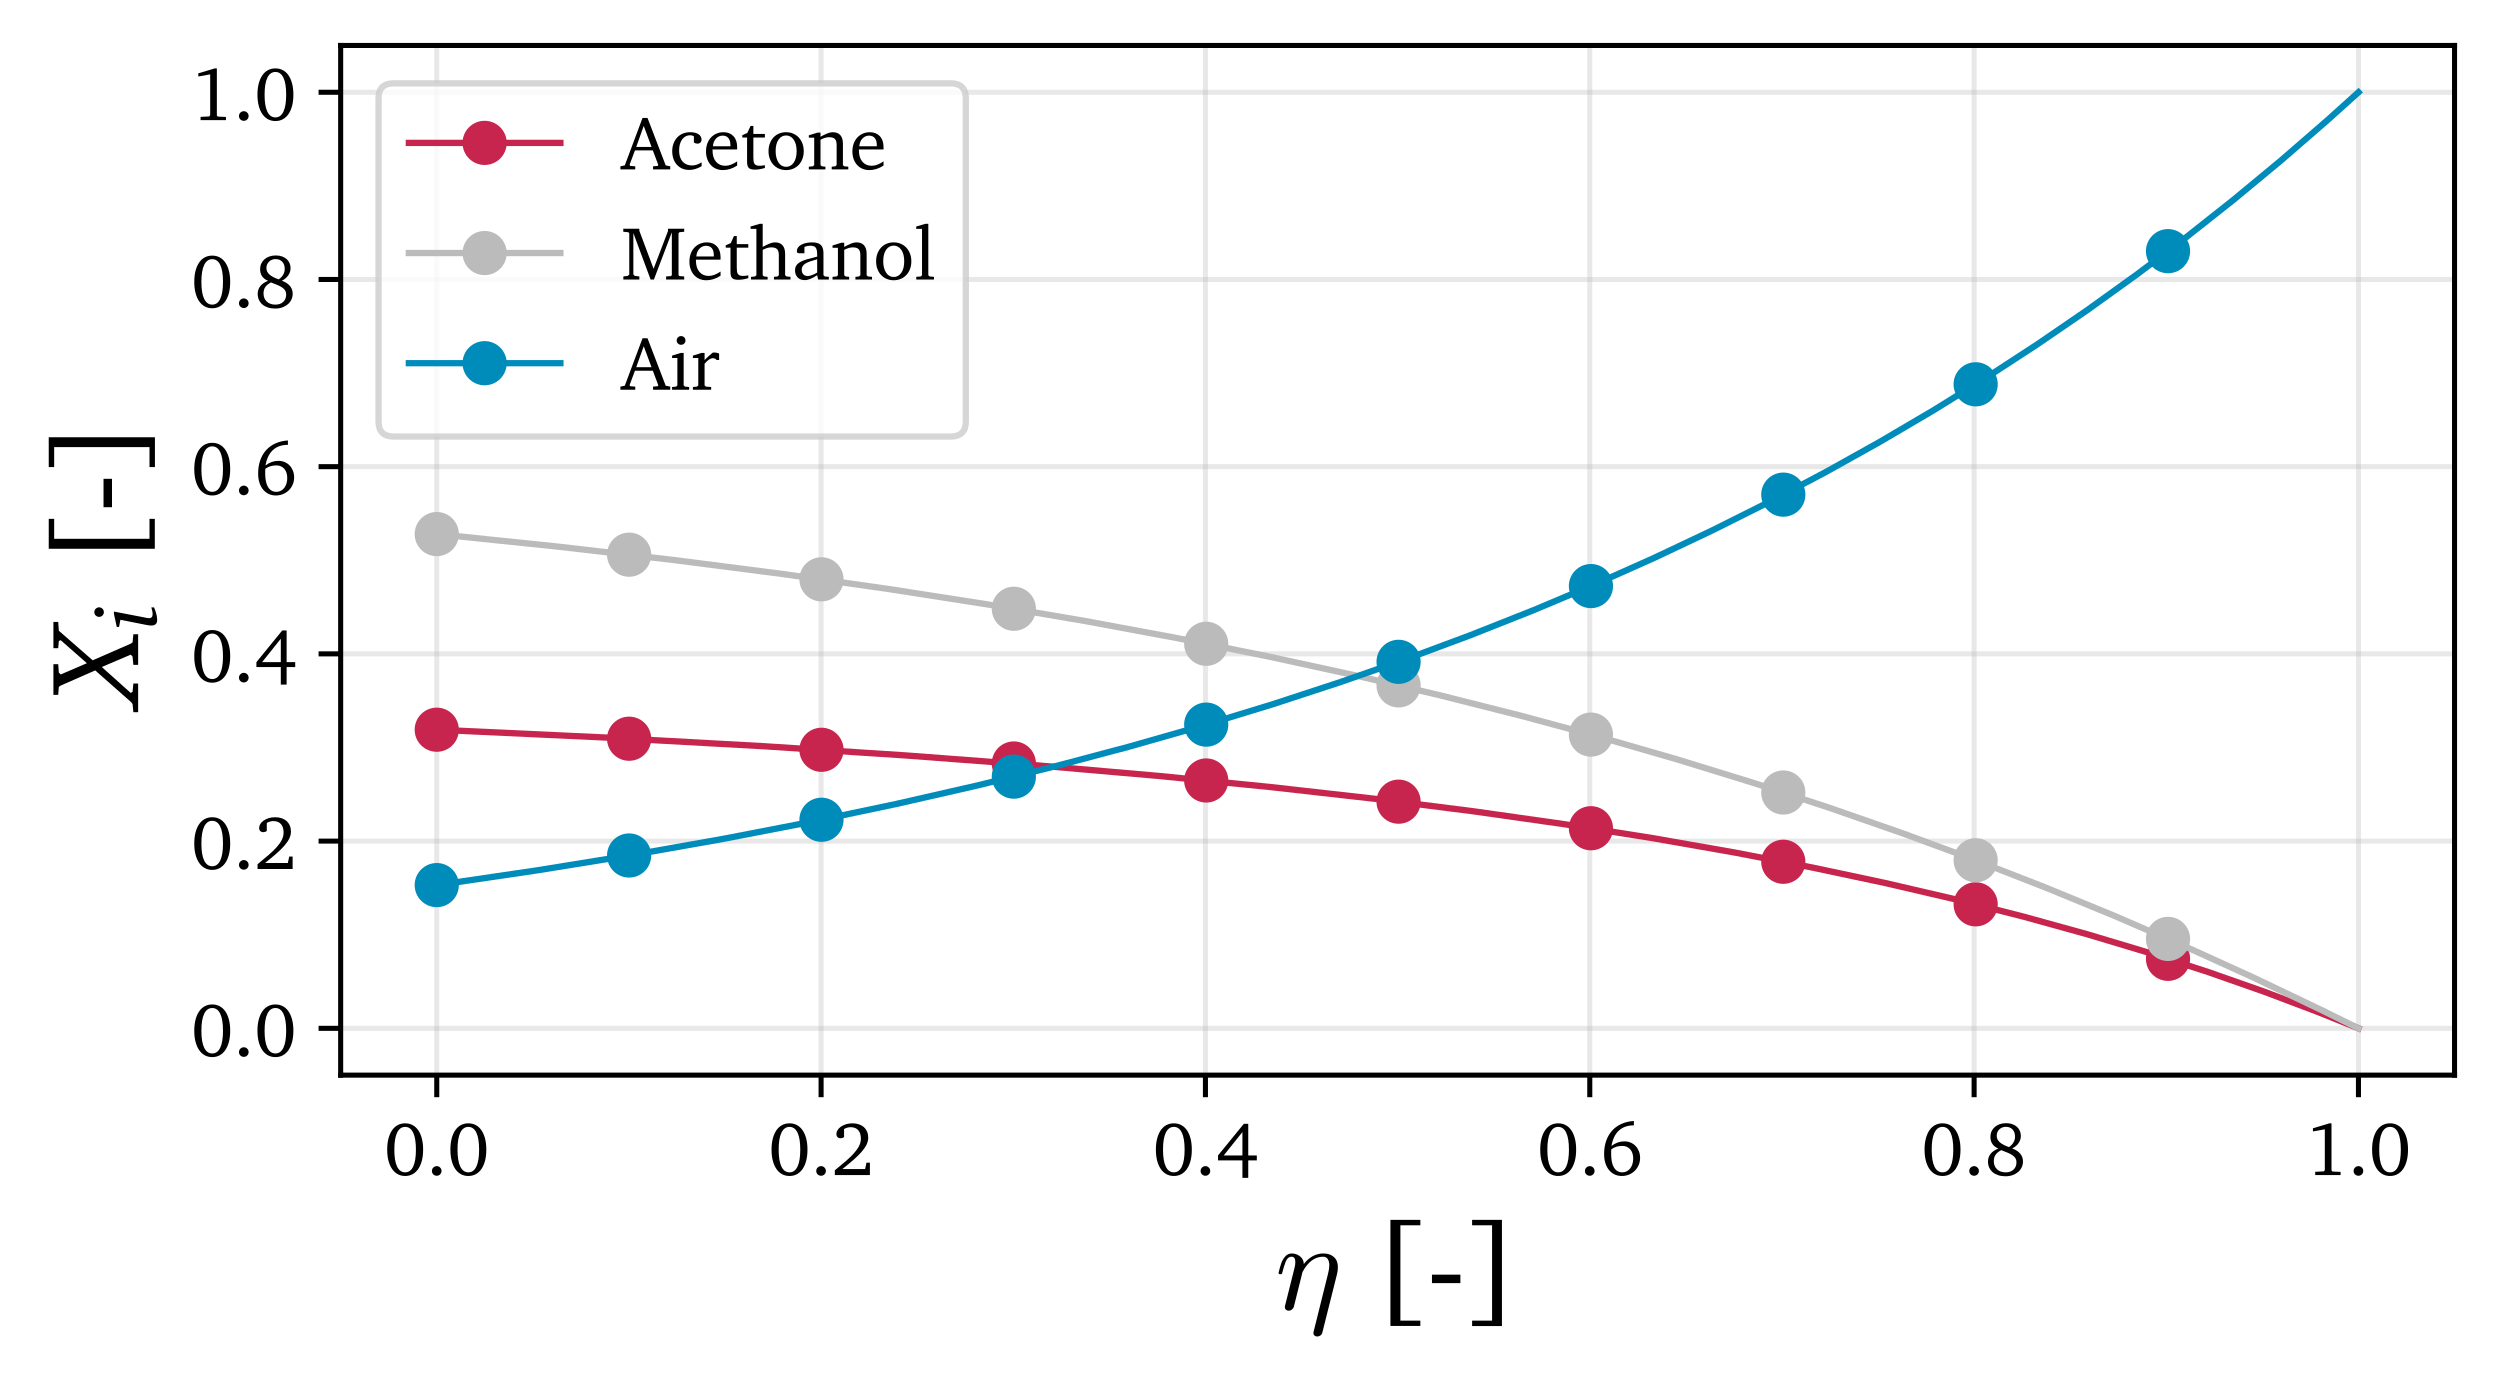 <?xml version="1.0" encoding="utf-8" standalone="no"?>
<!DOCTYPE svg PUBLIC "-//W3C//DTD SVG 1.1//EN"
  "http://www.w3.org/Graphics/SVG/1.1/DTD/svg11.dtd">
<!-- Created with matplotlib (https://matplotlib.org/) -->
<svg height="219.005pt" version="1.1" viewBox="0 0 395.956 219.005" width="395.956pt" xmlns="http://www.w3.org/2000/svg" xmlns:xlink="http://www.w3.org/1999/xlink">
 <defs>
  <style type="text/css">
*{stroke-linecap:butt;stroke-linejoin:round;}
  </style>
 </defs>
 <g id="figure_1">
  <g id="patch_1">
   <path d="M 0 219.005 
L 395.956 219.005 
L 395.956 0 
L 0 0 
z
" style="fill:#ffffff;"/>
  </g>
  <g id="axes_1">
   <g id="patch_2">
    <path d="M 53.956 170.28 
L 388.756 170.28 
L 388.756 7.2 
L 53.956 7.2 
z
" style="fill:#ffffff;"/>
   </g>
   <g id="matplotlib.axis_1">
    <g id="xtick_1">
     <g id="line2d_1">
      <path clip-path="url(#pf63f319581)" d="M 69.174 170.28 
L 69.174 7.2 
" style="fill:none;stroke:#b0b0b0;stroke-linecap:square;stroke-opacity:0.3;stroke-width:0.8;"/>
     </g>
     <g id="line2d_2">
      <defs>
       <path d="M 0 0 
L 0 3.5 
" id="mf5bf57e5b8" style="stroke:#000000;stroke-width:0.8;"/>
      </defs>
      <g>
       <use style="stroke:#000000;stroke-width:0.8;" x="69.174" xlink:href="#mf5bf57e5b8" y="170.28"/>
      </g>
     </g>
     <g id="text_1">
      <!-- 0.0 -->
      <defs>
       <path d="M 27.797 68.297 
Q 33.203 68.297 37.547 66 
Q 41.906 63.703 45 59.25 
Q 48.094 54.797 49.797 48.344 
Q 51.5 41.906 51.5 33.594 
Q 51.5 25.297 49.797 18.844 
Q 48.094 12.406 45 7.953 
Q 41.906 3.5 37.547 1.141 
Q 33.203 -1.203 27.797 -1.203 
Q 22.406 -1.203 18.047 1.141 
Q 13.703 3.5 10.594 7.953 
Q 7.5 12.406 5.797 18.844 
Q 4.094 25.297 4.094 33.594 
Q 4.094 41.906 5.797 48.344 
Q 7.5 54.797 10.594 59.25 
Q 13.703 63.703 18.047 66 
Q 22.406 68.297 27.797 68.297 
z
M 27.797 63.594 
Q 20.906 63.594 17.203 56.047 
Q 13.5 48.5 13.5 33.5 
Q 13.5 18.594 17.203 11.094 
Q 20.906 3.594 27.797 3.594 
Q 34.703 3.594 38.344 11.141 
Q 42 18.703 42 33.594 
Q 42 48.5 38.344 56.047 
Q 34.703 63.594 27.797 63.594 
z
" id="Charter-48"/>
       <path d="M 13.906 11.797 
Q 16.5 11.797 18.344 9.938 
Q 20.203 8.094 20.203 5.406 
Q 20.203 2.797 18.344 0.938 
Q 16.5 -0.906 13.906 -0.906 
Q 11.297 -0.906 9.391 0.891 
Q 7.5 2.703 7.5 5.406 
Q 7.5 8.094 9.391 9.938 
Q 11.297 11.797 13.906 11.797 
z
" id="Charter-46"/>
      </defs>
      <g transform="translate(60.835 186.111)scale(0.12 -0.12)">
       <use xlink:href="#Charter-48"/>
       <use x="55.6" xlink:href="#Charter-46"/>
       <use x="83.4" xlink:href="#Charter-48"/>
      </g>
     </g>
    </g>
    <g id="xtick_2">
     <g id="line2d_3">
      <path clip-path="url(#pf63f319581)" d="M 130.047 170.28 
L 130.047 7.2 
" style="fill:none;stroke:#b0b0b0;stroke-linecap:square;stroke-opacity:0.3;stroke-width:0.8;"/>
     </g>
     <g id="line2d_4">
      <g>
       <use style="stroke:#000000;stroke-width:0.8;" x="130.047" xlink:href="#mf5bf57e5b8" y="170.28"/>
      </g>
     </g>
     <g id="text_2">
      <!-- 0.2 -->
      <defs>
       <path d="M 44.203 7.906 
L 46 16.406 
L 50.5 16.406 
L 50.5 0 
L 4.203 0 
L 4.203 6.297 
Q 12.406 13 18.797 18.5 
Q 25.203 24 29.594 28.953 
Q 34 33.906 36.297 38.547 
Q 38.594 43.203 38.594 48.094 
Q 38.594 55.297 35.094 59.25 
Q 31.594 63.203 25.297 63.203 
Q 23 63.203 20.844 62.641 
Q 18.703 62.094 16.406 60.797 
L 16.406 50.094 
Q 14.297 48.594 11.906 48.594 
Q 9.297 48.594 7.797 50.094 
Q 6.297 51.594 6.297 54.203 
Q 6.297 56.797 7.844 59.344 
Q 9.406 61.906 12.25 63.906 
Q 15.094 65.906 18.938 67.094 
Q 22.797 68.297 27.5 68.297 
Q 32.297 68.297 36.141 66.938 
Q 40 65.594 42.703 63.094 
Q 45.406 60.594 46.844 57.094 
Q 48.297 53.594 48.297 49.406 
Q 48.297 44.703 46.047 40.094 
Q 43.797 35.5 39.438 30.547 
Q 35.094 25.594 28.75 20.047 
Q 22.406 14.5 14.094 7.906 
z
" id="Charter-50"/>
      </defs>
      <g transform="translate(121.708 186.111)scale(0.12 -0.12)">
       <use xlink:href="#Charter-48"/>
       <use x="55.6" xlink:href="#Charter-46"/>
       <use x="83.4" xlink:href="#Charter-50"/>
      </g>
     </g>
    </g>
    <g id="xtick_3">
     <g id="line2d_5">
      <path clip-path="url(#pf63f319581)" d="M 190.92 170.28 
L 190.92 7.2 
" style="fill:none;stroke:#b0b0b0;stroke-linecap:square;stroke-opacity:0.3;stroke-width:0.8;"/>
     </g>
     <g id="line2d_6">
      <g>
       <use style="stroke:#000000;stroke-width:0.8;" x="190.92" xlink:href="#mf5bf57e5b8" y="170.28"/>
      </g>
     </g>
     <g id="text_3">
      <!-- 0.4 -->
      <defs>
       <path d="M 42.594 67.703 
L 42.594 25.906 
L 53.906 25.906 
L 53.906 19.406 
L 42.594 19.406 
L 42.594 -3.703 
L 34.906 -3.703 
L 34.906 19.406 
L 2.703 19.406 
L 2.703 25.906 
L 36.797 67.703 
z
M 10.203 25.906 
L 34.906 25.906 
L 34.906 56.797 
z
" id="Charter-52"/>
      </defs>
      <g transform="translate(182.581 186.111)scale(0.12 -0.12)">
       <use xlink:href="#Charter-48"/>
       <use x="55.6" xlink:href="#Charter-46"/>
       <use x="83.4" xlink:href="#Charter-52"/>
      </g>
     </g>
    </g>
    <g id="xtick_4">
     <g id="line2d_7">
      <path clip-path="url(#pf63f319581)" d="M 251.793 170.28 
L 251.793 7.2 
" style="fill:none;stroke:#b0b0b0;stroke-linecap:square;stroke-opacity:0.3;stroke-width:0.8;"/>
     </g>
     <g id="line2d_8">
      <g>
       <use style="stroke:#000000;stroke-width:0.8;" x="251.793" xlink:href="#mf5bf57e5b8" y="170.28"/>
      </g>
     </g>
     <g id="text_4">
      <!-- 0.6 -->
      <defs>
       <path d="M 44.297 65.594 
L 44 65.594 
Q 31.906 65.594 24.453 58.688 
Q 17 51.797 14.703 38.406 
Q 22.594 44.5 31.703 44.5 
Q 36.203 44.5 40 42.891 
Q 43.797 41.297 46.547 38.391 
Q 49.297 35.5 50.891 31.5 
Q 52.5 27.5 52.5 22.703 
Q 52.5 17.594 50.641 13.25 
Q 48.797 8.906 45.547 5.703 
Q 42.297 2.5 37.844 0.641 
Q 33.406 -1.203 28.297 -1.203 
Q 23.203 -1.203 18.953 0.797 
Q 14.703 2.797 11.594 6.5 
Q 8.5 10.203 6.75 15.547 
Q 5 20.906 5 27.703 
Q 5 37.297 7.703 45.094 
Q 10.406 52.906 15.453 58.547 
Q 20.5 64.203 27.797 67.5 
Q 35.094 70.797 44.297 71.406 
z
M 14.5 34 
Q 14.297 32.406 14.297 30.844 
Q 14.297 29.297 14.297 27.906 
Q 14.297 15.906 18.141 9.75 
Q 22 3.594 29.094 3.594 
Q 32.203 3.594 34.844 4.938 
Q 37.5 6.297 39.391 8.688 
Q 41.297 11.094 42.344 14.438 
Q 43.406 17.797 43.406 21.797 
Q 43.406 29.594 39.406 34.047 
Q 35.406 38.5 29 38.5 
Q 20.594 38.5 14.5 34 
z
" id="Charter-54"/>
      </defs>
      <g transform="translate(243.454 186.111)scale(0.12 -0.12)">
       <use xlink:href="#Charter-48"/>
       <use x="55.6" xlink:href="#Charter-46"/>
       <use x="83.4" xlink:href="#Charter-54"/>
      </g>
     </g>
    </g>
    <g id="xtick_5">
     <g id="line2d_9">
      <path clip-path="url(#pf63f319581)" d="M 312.665 170.28 
L 312.665 7.2 
" style="fill:none;stroke:#b0b0b0;stroke-linecap:square;stroke-opacity:0.3;stroke-width:0.8;"/>
     </g>
     <g id="line2d_10">
      <g>
       <use style="stroke:#000000;stroke-width:0.8;" x="312.665" xlink:href="#mf5bf57e5b8" y="170.28"/>
      </g>
     </g>
     <g id="text_5">
      <!-- 0.8 -->
      <defs>
       <path d="M 32.094 36.906 
Q 36 39.5 38.047 43.094 
Q 40.094 46.703 40.094 50.703 
Q 40.094 56.703 36.797 60.203 
Q 33.5 63.703 28 63.703 
Q 25.406 63.703 23.203 62.797 
Q 21 61.906 19.344 60.297 
Q 17.703 58.703 16.797 56.547 
Q 15.906 54.406 15.906 51.906 
Q 15.906 46.906 19.906 43.344 
Q 23.906 39.797 32.094 36.906 
z
M 36.297 35.094 
Q 43.406 32.594 47 28.188 
Q 50.594 23.797 50.594 17.906 
Q 50.594 13.906 48.938 10.344 
Q 47.297 6.797 44.25 4.141 
Q 41.203 1.5 36.953 -0.047 
Q 32.703 -1.594 27.5 -1.594 
Q 22.094 -1.594 17.797 -0.141 
Q 13.5 1.297 10.547 3.844 
Q 7.594 6.406 6 9.953 
Q 4.406 13.5 4.406 17.703 
Q 4.406 29.703 18.094 35 
Q 7.594 39.406 7.594 50.406 
Q 7.594 54.406 9.094 57.703 
Q 10.594 61 13.297 63.391 
Q 16 65.797 19.797 67.141 
Q 23.594 68.5 28.297 68.5 
Q 32.797 68.5 36.391 67.25 
Q 40 66 42.547 63.75 
Q 45.094 61.5 46.438 58.391 
Q 47.797 55.297 47.797 51.703 
Q 47.797 46.703 44.844 42.344 
Q 41.906 38 36.297 35.094 
z
M 21.906 32.906 
Q 16.797 30.203 14.438 26.797 
Q 12.094 23.406 12.094 18.297 
Q 12.094 11.703 16.344 7.641 
Q 20.594 3.594 27.797 3.594 
Q 34.297 3.594 38.141 7.25 
Q 42 10.906 42 16.906 
Q 42 19.906 40.75 22.047 
Q 39.5 24.203 37 26 
Q 34.5 27.797 30.703 29.391 
Q 26.906 31 21.906 32.906 
z
" id="Charter-56"/>
      </defs>
      <g transform="translate(304.326 186.111)scale(0.12 -0.12)">
       <use xlink:href="#Charter-48"/>
       <use x="55.6" xlink:href="#Charter-46"/>
       <use x="83.4" xlink:href="#Charter-56"/>
      </g>
     </g>
    </g>
    <g id="xtick_6">
     <g id="line2d_11">
      <path clip-path="url(#pf63f319581)" d="M 373.538 170.28 
L 373.538 7.2 
" style="fill:none;stroke:#b0b0b0;stroke-linecap:square;stroke-opacity:0.3;stroke-width:0.8;"/>
     </g>
     <g id="line2d_12">
      <g>
       <use style="stroke:#000000;stroke-width:0.8;" x="373.538" xlink:href="#mf5bf57e5b8" y="170.28"/>
      </g>
     </g>
     <g id="text_6">
      <!-- 1.0 -->
      <defs>
       <path d="M 33.906 68.297 
L 33.906 6.203 
L 35.094 4.703 
L 45.906 4.203 
L 45.906 0 
L 12.406 0 
L 12.406 4.297 
L 23.906 4.906 
L 25.094 6.594 
L 25.094 60.406 
L 9.406 57.594 
L 9.406 61.797 
L 31.094 68.297 
z
" id="Charter-49"/>
      </defs>
      <g transform="translate(365.199 186.111)scale(0.12 -0.12)">
       <use xlink:href="#Charter-49"/>
       <use x="55.6" xlink:href="#Charter-46"/>
       <use x="83.4" xlink:href="#Charter-48"/>
      </g>
     </g>
    </g>
    <g id="text_7">
     <!-- $\eta$ [-] -->
     <defs>
      <path d="M 10.688 -1.125 
Q 9.469 -1.125 8.594 -0.344 
Q 7.719 0.438 7.719 1.703 
Q 7.719 2.297 7.812 2.594 
L 15.281 32.422 
Q 16.016 35.203 16.016 37.312 
Q 16.016 41.609 13.094 41.609 
Q 9.969 41.609 8.453 37.859 
Q 6.938 34.125 5.516 28.422 
Q 5.516 28.125 5.219 27.953 
Q 4.938 27.781 4.688 27.781 
L 3.516 27.781 
Q 3.172 27.781 2.922 28.141 
Q 2.688 28.516 2.688 28.812 
Q 3.766 33.156 4.766 36.172 
Q 5.766 39.203 7.891 41.688 
Q 10.016 44.188 13.188 44.188 
Q 16.891 44.188 19.797 41.844 
Q 22.703 39.5 22.703 35.797 
Q 25.641 39.703 29.594 41.938 
Q 33.547 44.188 38.188 44.188 
Q 43.406 44.188 46.547 41.375 
Q 49.703 38.578 49.703 33.406 
Q 49.703 30.422 49.031 27.875 
L 37.406 -18.406 
Q 37.109 -19.828 35.938 -20.703 
Q 34.766 -21.578 33.297 -21.578 
Q 32.078 -21.578 31.203 -20.812 
Q 30.328 -20.062 30.328 -18.797 
Q 30.328 -18.219 30.422 -18.016 
L 41.891 28.078 
Q 42.922 32.172 42.922 34.906 
Q 42.922 37.703 41.75 39.656 
Q 40.578 41.609 37.984 41.609 
Q 28.172 41.609 21.688 29.5 
L 14.891 2.203 
Q 14.547 0.828 13.344 -0.141 
Q 12.156 -1.125 10.688 -1.125 
z
" id="Cmmi10-180"/>
      <path id="Charter-32"/>
      <path d="M 37.594 70.797 
L 37.594 66.5 
L 21.797 66.5 
L 21.797 -9 
L 37.594 -9 
L 37.594 -13.203 
L 13.906 -13.203 
L 13.906 70.797 
z
" id="Charter-91"/>
      <path d="M 27.203 27.406 
L 27.203 20.703 
L 4.703 20.703 
L 4.703 27.406 
z
" id="Charter-45"/>
      <path d="M 28.203 70.797 
L 28.203 -13.297 
L 4.594 -13.297 
L 4.594 -9 
L 20.406 -9 
L 20.406 66.5 
L 4.594 66.5 
L 4.594 70.797 
z
" id="Charter-93"/>
     </defs>
     <g transform="translate(201.956 207.405)scale(0.2 -0.2)">
      <use transform="translate(0 0.203)" xlink:href="#Cmmi10-180"/>
      <use transform="translate(49.609 0.203)" xlink:href="#Charter-32"/>
      <use transform="translate(77.409 0.203)" xlink:href="#Charter-91"/>
      <use transform="translate(119.509 0.203)" xlink:href="#Charter-45"/>
      <use transform="translate(151.409 0.203)" xlink:href="#Charter-93"/>
     </g>
    </g>
   </g>
   <g id="matplotlib.axis_2">
    <g id="ytick_1">
     <g id="line2d_13">
      <path clip-path="url(#pf63f319581)" d="M 53.956 162.867 
L 388.756 162.867 
" style="fill:none;stroke:#b0b0b0;stroke-linecap:square;stroke-opacity:0.3;stroke-width:0.8;"/>
     </g>
     <g id="line2d_14">
      <defs>
       <path d="M 0 0 
L -3.5 0 
" id="me958459347" style="stroke:#000000;stroke-width:0.8;"/>
      </defs>
      <g>
       <use style="stroke:#000000;stroke-width:0.8;" x="53.956" xlink:href="#me958459347" y="162.867"/>
      </g>
     </g>
     <g id="text_8">
      <!-- 0.0 -->
      <g transform="translate(30.278 167.283)scale(0.12 -0.12)">
       <use xlink:href="#Charter-48"/>
       <use x="55.6" xlink:href="#Charter-46"/>
       <use x="83.4" xlink:href="#Charter-48"/>
      </g>
     </g>
    </g>
    <g id="ytick_2">
     <g id="line2d_15">
      <path clip-path="url(#pf63f319581)" d="M 53.956 133.216 
L 388.756 133.216 
" style="fill:none;stroke:#b0b0b0;stroke-linecap:square;stroke-opacity:0.3;stroke-width:0.8;"/>
     </g>
     <g id="line2d_16">
      <g>
       <use style="stroke:#000000;stroke-width:0.8;" x="53.956" xlink:href="#me958459347" y="133.216"/>
      </g>
     </g>
     <g id="text_9">
      <!-- 0.2 -->
      <g transform="translate(30.278 137.632)scale(0.12 -0.12)">
       <use xlink:href="#Charter-48"/>
       <use x="55.6" xlink:href="#Charter-46"/>
       <use x="83.4" xlink:href="#Charter-50"/>
      </g>
     </g>
    </g>
    <g id="ytick_3">
     <g id="line2d_17">
      <path clip-path="url(#pf63f319581)" d="M 53.956 103.565 
L 388.756 103.565 
" style="fill:none;stroke:#b0b0b0;stroke-linecap:square;stroke-opacity:0.3;stroke-width:0.8;"/>
     </g>
     <g id="line2d_18">
      <g>
       <use style="stroke:#000000;stroke-width:0.8;" x="53.956" xlink:href="#me958459347" y="103.565"/>
      </g>
     </g>
     <g id="text_10">
      <!-- 0.4 -->
      <g transform="translate(30.278 107.981)scale(0.12 -0.12)">
       <use xlink:href="#Charter-48"/>
       <use x="55.6" xlink:href="#Charter-46"/>
       <use x="83.4" xlink:href="#Charter-52"/>
      </g>
     </g>
    </g>
    <g id="ytick_4">
     <g id="line2d_19">
      <path clip-path="url(#pf63f319581)" d="M 53.956 73.915 
L 388.756 73.915 
" style="fill:none;stroke:#b0b0b0;stroke-linecap:square;stroke-opacity:0.3;stroke-width:0.8;"/>
     </g>
     <g id="line2d_20">
      <g>
       <use style="stroke:#000000;stroke-width:0.8;" x="53.956" xlink:href="#me958459347" y="73.915"/>
      </g>
     </g>
     <g id="text_11">
      <!-- 0.6 -->
      <g transform="translate(30.278 78.33)scale(0.12 -0.12)">
       <use xlink:href="#Charter-48"/>
       <use x="55.6" xlink:href="#Charter-46"/>
       <use x="83.4" xlink:href="#Charter-54"/>
      </g>
     </g>
    </g>
    <g id="ytick_5">
     <g id="line2d_21">
      <path clip-path="url(#pf63f319581)" d="M 53.956 44.264 
L 388.756 44.264 
" style="fill:none;stroke:#b0b0b0;stroke-linecap:square;stroke-opacity:0.3;stroke-width:0.8;"/>
     </g>
     <g id="line2d_22">
      <g>
       <use style="stroke:#000000;stroke-width:0.8;" x="53.956" xlink:href="#me958459347" y="44.264"/>
      </g>
     </g>
     <g id="text_12">
      <!-- 0.8 -->
      <g transform="translate(30.278 48.679)scale(0.12 -0.12)">
       <use xlink:href="#Charter-48"/>
       <use x="55.6" xlink:href="#Charter-46"/>
       <use x="83.4" xlink:href="#Charter-56"/>
      </g>
     </g>
    </g>
    <g id="ytick_6">
     <g id="line2d_23">
      <path clip-path="url(#pf63f319581)" d="M 53.956 14.613 
L 388.756 14.613 
" style="fill:none;stroke:#b0b0b0;stroke-linecap:square;stroke-opacity:0.3;stroke-width:0.8;"/>
     </g>
     <g id="line2d_24">
      <g>
       <use style="stroke:#000000;stroke-width:0.8;" x="53.956" xlink:href="#me958459347" y="14.613"/>
      </g>
     </g>
     <g id="text_13">
      <!-- 1.0 -->
      <g transform="translate(30.278 19.028)scale(0.12 -0.12)">
       <use xlink:href="#Charter-49"/>
       <use x="55.6" xlink:href="#Charter-46"/>
       <use x="83.4" xlink:href="#Charter-48"/>
      </g>
     </g>
    </g>
    <g id="text_14">
     <!-- $X_i$ [-] -->
     <defs>
      <path d="M 5.406 67.094 
L 5.406 63.297 
L 11.797 62.797 
L 12.797 61.297 
L 24.797 34 
L -0.094 5.797 
L -1.797 4.406 
L -8.297 3.797 
L -8.297 0 
L 14.406 0 
L 14.406 3.797 
L 7.906 4.406 
L 6.906 5.797 
L 27.5 28.797 
L 37.297 5.797 
L 35.703 4.406 
L 29.203 3.797 
L 29.203 0 
L 53.406 0 
L 53.406 3.797 
L 47 4.406 
L 46 5.797 
L 32.797 36 
L 56.203 62.797 
L 63.203 63.297 
L 63.203 67.094 
L 42.406 67.094 
L 42.406 63.297 
L 48.094 62.797 
L 48.703 61.297 
L 30.5 40.594 
L 21.594 61.297 
L 23.094 62.797 
L 29.703 63.297 
L 29.703 67.094 
z
" id="Charter-Italic-88"/>
      <path d="M 20.094 70.406 
C 17.094 70.406 14.703 68 14.703 65 
C 14.703 61.906 17.094 59.594 20.094 59.594 
C 23 59.594 25.5 62 25.5 65 
C 25.5 67.906 23 70.406 20.094 70.406 
z
M 18.094 48.203 
L 3.297 45 
L 3.297 42.406 
L 11.406 40.906 
L 5.5 11.094 
C 5.094 8.906 4.906 7.094 4.906 5.906 
C 4.906 1.5 7 -0.703 11.297 -0.703 
C 15.094 -0.703 19.906 0.5 25.406 2.797 
L 25.406 5.906 
C 22.297 4.906 19.906 4.406 18 4.406 
C 14.906 4.406 13.203 5.703 13.203 8.297 
C 13.203 8.906 13.297 9.703 13.5 10.797 
L 20.703 48.203 
z
" id="Charter-Italic-105"/>
     </defs>
     <g transform="translate(21.919 111.14)rotate(-90)scale(0.2 -0.2)">
      <use transform="translate(0 0.203)" xlink:href="#Charter-Italic-88"/>
      <use transform="translate(56.9 -14.375)scale(0.7)" xlink:href="#Charter-Italic-105"/>
      <use transform="translate(79.42 0.203)" xlink:href="#Charter-32"/>
      <use transform="translate(107.22 0.203)" xlink:href="#Charter-91"/>
      <use transform="translate(149.32 0.203)" xlink:href="#Charter-45"/>
      <use transform="translate(181.22 0.203)" xlink:href="#Charter-93"/>
     </g>
    </g>
   </g>
   <g id="line2d_25">
    <path clip-path="url(#pf63f319581)" d="M 69.174 115.574 
L 96.29 116.828 
L 120.968 118.189 
L 143.513 119.653 
L 164.231 121.217 
L 183.425 122.886 
L 201.096 124.641 
L 217.853 126.527 
L 233.391 128.498 
L 248.015 130.575 
L 261.725 132.743 
L 274.826 135.04 
L 287.012 137.397 
L 298.59 139.856 
L 309.862 142.479 
L 320.526 145.189 
L 330.58 147.97 
L 340.329 150.896 
L 349.774 153.966 
L 358.609 157.067 
L 367.14 160.29 
L 373.538 162.867 
L 373.538 162.867 
" style="fill:none;stroke:#c7254e;stroke-linecap:square;"/>
    <defs>
     <path d="M 0 3 
C 0.796 3 1.559 2.684 2.121 2.121 
C 2.684 1.559 3 0.796 3 0 
C 3 -0.796 2.684 -1.559 2.121 -2.121 
C 1.559 -2.684 0.796 -3 0 -3 
C -0.796 -3 -1.559 -2.684 -2.121 -2.121 
C -2.684 -1.559 -3 -0.796 -3 0 
C -3 0.796 -2.684 1.559 -2.121 2.121 
C -1.559 2.684 -0.796 3 0 3 
z
" id="ma0867393a9" style="stroke:#c7254e;"/>
    </defs>
    <g clip-path="url(#pf63f319581)">
     <use style="fill:#c7254e;stroke:#c7254e;" x="69.174" xlink:href="#ma0867393a9" y="115.574"/>
     <use style="fill:#c7254e;stroke:#c7254e;" x="99.641" xlink:href="#ma0867393a9" y="117"/>
     <use style="fill:#c7254e;stroke:#c7254e;" x="130.108" xlink:href="#ma0867393a9" y="118.755"/>
     <use style="fill:#c7254e;stroke:#c7254e;" x="160.575" xlink:href="#ma0867393a9" y="120.924"/>
     <use style="fill:#c7254e;stroke:#c7254e;" x="191.042" xlink:href="#ma0867393a9" y="123.615"/>
     <use style="fill:#c7254e;stroke:#c7254e;" x="221.509" xlink:href="#ma0867393a9" y="126.971"/>
     <use style="fill:#c7254e;stroke:#c7254e;" x="251.975" xlink:href="#ma0867393a9" y="131.178"/>
     <use style="fill:#c7254e;stroke:#c7254e;" x="282.442" xlink:href="#ma0867393a9" y="136.487"/>
     <use style="fill:#c7254e;stroke:#c7254e;" x="312.909" xlink:href="#ma0867393a9" y="143.23"/>
     <use style="fill:#c7254e;stroke:#c7254e;" x="343.376" xlink:href="#ma0867393a9" y="151.86"/>
    </g>
   </g>
   <g id="line2d_26">
    <path clip-path="url(#pf63f319581)" d="M 69.174 84.589 
L 88.369 86.576 
L 106.649 88.69 
L 124.015 90.919 
L 140.771 93.295 
L 156.614 95.763 
L 171.848 98.358 
L 186.472 101.071 
L 200.791 103.953 
L 214.501 106.938 
L 227.907 110.085 
L 241.007 113.391 
L 253.499 116.771 
L 265.685 120.292 
L 277.872 124.048 
L 289.754 127.945 
L 301.332 131.977 
L 312.604 136.135 
L 323.877 140.528 
L 334.845 145.037 
L 345.813 149.783 
L 356.781 154.771 
L 367.749 160.005 
L 373.538 162.867 
L 373.538 162.867 
" style="fill:none;stroke:#bbbbbb;stroke-linecap:square;"/>
    <defs>
     <path d="M 0 3 
C 0.796 3 1.559 2.684 2.121 2.121 
C 2.684 1.559 3 0.796 3 0 
C 3 -0.796 2.684 -1.559 2.121 -2.121 
C 1.559 -2.684 0.796 -3 0 -3 
C -0.796 -3 -1.559 -2.684 -2.121 -2.121 
C -2.684 -1.559 -3 -0.796 -3 0 
C -3 0.796 -2.684 1.559 -2.121 2.121 
C -1.559 2.684 -0.796 3 0 3 
z
" id="m83932773f0" style="stroke:#bbbbbb;"/>
    </defs>
    <g clip-path="url(#pf63f319581)">
     <use style="fill:#bbbbbb;stroke:#bbbbbb;" x="69.174" xlink:href="#m83932773f0" y="84.589"/>
     <use style="fill:#bbbbbb;stroke:#bbbbbb;" x="99.641" xlink:href="#m83932773f0" y="87.852"/>
     <use style="fill:#bbbbbb;stroke:#bbbbbb;" x="130.108" xlink:href="#m83932773f0" y="91.756"/>
     <use style="fill:#bbbbbb;stroke:#bbbbbb;" x="160.575" xlink:href="#m83932773f0" y="96.416"/>
     <use style="fill:#bbbbbb;stroke:#bbbbbb;" x="191.042" xlink:href="#m83932773f0" y="101.965"/>
     <use style="fill:#bbbbbb;stroke:#bbbbbb;" x="221.509" xlink:href="#m83932773f0" y="108.554"/>
     <use style="fill:#bbbbbb;stroke:#bbbbbb;" x="251.975" xlink:href="#m83932773f0" y="116.346"/>
     <use style="fill:#bbbbbb;stroke:#bbbbbb;" x="282.442" xlink:href="#m83932773f0" y="125.519"/>
     <use style="fill:#bbbbbb;stroke:#bbbbbb;" x="312.909" xlink:href="#m83932773f0" y="136.25"/>
     <use style="fill:#bbbbbb;stroke:#bbbbbb;" x="343.376" xlink:href="#m83932773f0" y="148.707"/>
    </g>
   </g>
   <g id="line2d_27">
    <path clip-path="url(#pf63f319581)" d="M 69.174 140.184 
L 85.017 137.856 
L 100.251 135.392 
L 114.57 132.855 
L 128.585 130.145 
L 141.99 127.324 
L 154.786 124.405 
L 166.973 121.403 
L 178.855 118.25 
L 190.432 114.947 
L 201.705 111.497 
L 212.369 108.004 
L 222.727 104.385 
L 232.781 100.643 
L 242.835 96.662 
L 252.585 92.559 
L 262.029 88.342 
L 271.17 84.019 
L 280.31 79.447 
L 289.145 74.774 
L 297.676 70.015 
L 306.206 64.998 
L 314.432 59.905 
L 322.658 54.546 
L 330.58 49.122 
L 338.501 43.426 
L 346.118 37.681 
L 353.735 31.659 
L 361.351 25.348 
L 368.663 19.004 
L 373.538 14.613 
L 373.538 14.613 
" style="fill:none;stroke:#008cba;stroke-linecap:square;"/>
    <defs>
     <path d="M 0 3 
C 0.796 3 1.559 2.684 2.121 2.121 
C 2.684 1.559 3 0.796 3 0 
C 3 -0.796 2.684 -1.559 2.121 -2.121 
C 1.559 -2.684 0.796 -3 0 -3 
C -0.796 -3 -1.559 -2.684 -2.121 -2.121 
C -2.684 -1.559 -3 -0.796 -3 0 
C -3 0.796 -2.684 1.559 -2.121 2.121 
C -1.559 2.684 -0.796 3 0 3 
z
" id="m241f2e8df2" style="stroke:#008cba;"/>
    </defs>
    <g clip-path="url(#pf63f319581)">
     <use style="fill:#008cba;stroke:#008cba;" x="69.174" xlink:href="#m241f2e8df2" y="140.184"/>
     <use style="fill:#008cba;stroke:#008cba;" x="99.641" xlink:href="#m241f2e8df2" y="135.495"/>
     <use style="fill:#008cba;stroke:#008cba;" x="130.108" xlink:href="#m241f2e8df2" y="129.836"/>
     <use style="fill:#008cba;stroke:#008cba;" x="160.575" xlink:href="#m241f2e8df2" y="123.007"/>
     <use style="fill:#008cba;stroke:#008cba;" x="191.042" xlink:href="#m241f2e8df2" y="114.767"/>
     <use style="fill:#008cba;stroke:#008cba;" x="221.509" xlink:href="#m241f2e8df2" y="104.823"/>
     <use style="fill:#008cba;stroke:#008cba;" x="251.975" xlink:href="#m241f2e8df2" y="92.823"/>
     <use style="fill:#008cba;stroke:#008cba;" x="282.442" xlink:href="#m241f2e8df2" y="78.342"/>
     <use style="fill:#008cba;stroke:#008cba;" x="312.909" xlink:href="#m241f2e8df2" y="60.867"/>
     <use style="fill:#008cba;stroke:#008cba;" x="343.376" xlink:href="#m241f2e8df2" y="39.78"/>
    </g>
   </g>
   <g id="patch_3">
    <path d="M 53.956 170.28 
L 53.956 7.2 
" style="fill:none;stroke:#000000;stroke-linecap:square;stroke-linejoin:miter;stroke-width:0.8;"/>
   </g>
   <g id="patch_4">
    <path d="M 388.756 170.28 
L 388.756 7.2 
" style="fill:none;stroke:#000000;stroke-linecap:square;stroke-linejoin:miter;stroke-width:0.8;"/>
   </g>
   <g id="patch_5">
    <path d="M 53.956 170.28 
L 388.756 170.28 
" style="fill:none;stroke:#000000;stroke-linecap:square;stroke-linejoin:miter;stroke-width:0.8;"/>
   </g>
   <g id="patch_6">
    <path d="M 53.956 7.2 
L 388.756 7.2 
" style="fill:none;stroke:#000000;stroke-linecap:square;stroke-linejoin:miter;stroke-width:0.8;"/>
   </g>
   <g id="legend_1">
    <g id="patch_7">
     <path d="M 62.356 69.141 
L 150.569 69.141 
Q 152.969 69.141 152.969 66.741 
L 152.969 15.6 
Q 152.969 13.2 150.569 13.2 
L 62.356 13.2 
Q 59.956 13.2 59.956 15.6 
L 59.956 66.741 
Q 59.956 69.141 62.356 69.141 
z
" style="fill:#ffffff;opacity:0.8;stroke:#cccccc;stroke-linejoin:miter;"/>
    </g>
    <g id="line2d_28">
     <path d="M 64.756 22.631 
L 88.756 22.631 
" style="fill:none;stroke:#c7254e;stroke-linecap:square;"/>
    </g>
    <g id="line2d_29">
     <g>
      <use style="fill:#c7254e;stroke:#c7254e;" x="76.756" xlink:href="#ma0867393a9" y="22.631"/>
     </g>
    </g>
    <g id="text_15">
     <!-- Acetone -->
     <defs>
      <path d="M 35 67.906 
L 59 5.297 
L 65 4.094 
L 65 0 
L 42.297 0 
L 42.297 4.094 
L 48.5 4.594 
L 49.203 6 
L 42 25.094 
L 18.406 25.094 
L 11.297 6 
L 12.297 4.594 
L 18.797 4.094 
L 18.797 0 
L -0.797 0 
L -0.797 4.094 
L 5 5.297 
L 28.406 67.906 
z
M 20.094 29.703 
L 40.297 29.703 
L 30 57.406 
z
" id="Charter-65"/>
      <path d="M 42.5 4.203 
Q 34.094 -0.703 26.203 -0.703 
Q 21.094 -0.703 16.938 1.094 
Q 12.797 2.906 9.844 6.156 
Q 6.906 9.406 5.297 13.953 
Q 3.703 18.5 3.703 24.094 
Q 3.703 29.703 5.453 34.297 
Q 7.203 38.906 10.297 42.203 
Q 13.406 45.5 17.75 47.297 
Q 22.094 49.094 27.406 49.094 
Q 34.594 49.094 38.5 46.391 
Q 42.406 43.703 42.406 39.297 
Q 42.406 36.906 40.906 35.453 
Q 39.406 34 36.797 34 
Q 34.5 34 32.297 35.5 
L 32.297 43.703 
Q 30 45.094 27.5 45.094 
Q 21 45.094 16.891 39.688 
Q 12.797 34.297 12.797 24.797 
Q 12.797 15.5 17.391 10.344 
Q 22 5.203 29.797 5.203 
Q 36.203 5.203 42.5 9.406 
L 42.5 4.203 
z
" id="Charter-99"/>
      <path d="M 44.797 5.094 
Q 40.297 2.094 35.547 0.594 
Q 30.797 -0.906 26 -0.906 
Q 21 -0.906 16.891 0.891 
Q 12.797 2.703 9.891 5.891 
Q 7 9.094 5.344 13.641 
Q 3.703 18.203 3.703 23.703 
Q 3.703 29.406 5.391 34.047 
Q 7.094 38.703 10.188 42.047 
Q 13.297 45.406 17.547 47.25 
Q 21.797 49.094 26.797 49.094 
Q 35 49.094 39.891 43.891 
Q 44.797 38.703 44.797 29.406 
Q 44.797 28.594 44.797 27.844 
Q 44.797 27.094 44.703 26.297 
L 12.297 26.297 
L 12.297 25.203 
Q 12.297 15.5 16.891 10.141 
Q 21.5 4.797 29.094 4.797 
Q 32.906 4.797 36.703 6.25 
Q 40.5 7.703 44.797 10.594 
z
M 35.906 32.094 
Q 35.906 38.203 33.25 41.391 
Q 30.594 44.594 25.5 44.594 
Q 23.094 44.594 20.891 43.594 
Q 18.703 42.594 16.953 40.75 
Q 15.203 38.906 14.094 36.297 
Q 13 33.703 12.797 30.5 
L 35.906 30.5 
z
" id="Charter-101"/>
      <path d="M 2.5 42.094 
L 2.5 45.203 
L 9.094 48.094 
L 13.406 57.406 
L 17.094 57.406 
L 17.094 46.797 
L 32.297 46.797 
L 32.297 42.094 
L 17.094 42.094 
L 17.094 15.703 
Q 17.094 12.797 17.391 10.75 
Q 17.703 8.703 18.594 7.391 
Q 19.5 6.094 21.141 5.438 
Q 22.797 4.797 25.406 4.797 
Q 28.594 4.797 32.297 5.594 
L 32.297 1.906 
Q 28.797 0.797 25.438 0.25 
Q 22.094 -0.297 19.203 -0.297 
Q 13 -0.297 10.891 2.094 
Q 8.797 4.5 8.797 9.797 
L 8.797 42.094 
z
" id="Charter-116"/>
      <path d="M 26.906 49.094 
Q 32 49.094 36.25 47.25 
Q 40.5 45.406 43.594 42.094 
Q 46.703 38.797 48.453 34.188 
Q 50.203 29.594 50.203 24.094 
Q 50.203 18.5 48.453 13.891 
Q 46.703 9.297 43.594 6 
Q 40.5 2.703 36.203 0.891 
Q 31.906 -0.906 26.906 -0.906 
Q 21.906 -0.906 17.656 0.891 
Q 13.406 2.703 10.297 6 
Q 7.203 9.297 5.453 13.891 
Q 3.703 18.5 3.703 24.094 
Q 3.703 29.703 5.453 34.297 
Q 7.203 38.906 10.25 42.203 
Q 13.297 45.5 17.547 47.297 
Q 21.797 49.094 26.906 49.094 
z
M 26.906 44.797 
Q 20.797 44.797 16.938 39.344 
Q 13.094 33.906 13.094 24.094 
Q 13.094 19.297 14.141 15.438 
Q 15.203 11.594 17 8.891 
Q 18.797 6.203 21.344 4.797 
Q 23.906 3.406 26.906 3.406 
Q 33 3.406 36.891 8.844 
Q 40.797 14.297 40.797 24.094 
Q 40.797 33.797 36.891 39.297 
Q 33 44.797 26.906 44.797 
z
" id="Charter-111"/>
      <path d="M 3 3.594 
L 8.406 4.094 
L 10.094 5.703 
L 10.094 41.906 
L 3 41.906 
L 3 45 
L 14.594 48.594 
L 18.406 48.594 
L 18.406 43.094 
Q 23.5 45.906 27.391 47.5 
Q 31.297 49.094 34.5 49.094 
Q 41.094 49.094 44.547 45.25 
Q 48 41.406 48 33.906 
L 48 5.703 
L 49.703 4.094 
L 55.094 3.594 
L 55.094 0 
L 33.203 0 
L 33.203 3.594 
L 38 4.094 
L 39.703 5.703 
L 39.703 32.203 
Q 39.703 37.703 37.453 40.094 
Q 35.203 42.5 29.594 42.5 
Q 24.797 42.5 18.406 39.203 
L 18.406 5.703 
L 20.094 4.094 
L 24.906 3.594 
L 24.906 0 
L 3 0 
z
" id="Charter-110"/>
     </defs>
     <g transform="translate(98.356 26.831)scale(0.12 -0.12)">
      <use xlink:href="#Charter-65"/>
      <use x="63.9" xlink:href="#Charter-99"/>
      <use x="108.5" xlink:href="#Charter-101"/>
      <use x="157.6" xlink:href="#Charter-116"/>
      <use x="191" xlink:href="#Charter-111"/>
      <use x="244.9" xlink:href="#Charter-110"/>
      <use x="301.7" xlink:href="#Charter-101"/>
     </g>
    </g>
    <g id="line2d_30">
     <path d="M 64.756 40.078 
L 88.756 40.078 
" style="fill:none;stroke:#bbbbbb;stroke-linecap:square;"/>
    </g>
    <g id="line2d_31">
     <g>
      <use style="fill:#bbbbbb;stroke:#bbbbbb;" x="76.756" xlink:href="#m83932773f0" y="40.078"/>
     </g>
    </g>
    <g id="text_16">
     <!-- Methanol -->
     <defs>
      <path d="M 3.094 4.094 
L 9.094 4.906 
L 10.906 6.797 
L 10.906 61.094 
L 9.594 62.5 
L 3 63.094 
L 3 67.094 
L 24.203 67.094 
L 24.203 64.406 
L 43 14.203 
L 62 64 
L 62 67.094 
L 83.406 67.094 
L 83.406 63.094 
L 77.094 62.5 
L 75.906 61.094 
L 75.906 6 
L 77.094 4.594 
L 83.406 4.094 
L 83.406 0 
L 59.5 0 
L 59.5 4.094 
L 66.094 4.594 
L 67.094 6 
L 67.094 62.406 
L 43.406 0 
L 39.094 0 
L 16.297 61.406 
L 16.297 6.797 
L 18.094 4.906 
L 24.203 4.094 
L 24.203 0 
L 3.094 0 
z
" id="Charter-77"/>
      <path d="M 17.906 73.594 
L 17.906 43.094 
Q 23 45.906 26.953 47.5 
Q 30.906 49.094 34.094 49.094 
Q 40.703 49.094 44.094 45.25 
Q 47.5 41.406 47.5 33.906 
L 47.5 5.703 
L 49.297 4.094 
L 54.594 3.594 
L 54.594 0 
L 32.797 0 
L 32.797 3.594 
L 37.5 4.094 
L 39.203 5.703 
L 39.203 32.203 
Q 39.203 37.703 36.953 40.094 
Q 34.703 42.5 29.094 42.5 
Q 24.297 42.5 17.906 39.203 
L 17.906 5.703 
L 19.703 4.094 
L 24.406 3.594 
L 24.406 0 
L 2.5 0 
L 2.5 3.594 
L 7.906 4.094 
L 9.594 5.703 
L 9.594 66.906 
L 1.906 66.906 
L 1.906 70 
L 14.094 73.594 
z
" id="Charter-104"/>
      <path d="M 33.406 5.797 
Q 28.594 2.594 24.594 0.938 
Q 20.594 -0.703 17 -0.703 
Q 11 -0.703 7.594 2.844 
Q 4.203 6.406 4.203 12.094 
Q 4.203 16 5.953 18.641 
Q 7.703 21.297 11.297 23.297 
Q 14.906 25.297 20.406 26.891 
Q 25.906 28.5 33.406 30.297 
L 33.406 33.5 
Q 33.406 39.5 31.5 42.094 
Q 29.594 44.703 24.203 44.703 
Q 20.5 44.703 16.594 43.094 
L 16.594 34.703 
L 9.703 34.703 
Q 8 34.703 7.297 35.344 
Q 6.594 36 6.594 37.797 
Q 6.594 40.094 8 42.141 
Q 9.406 44.203 12 45.75 
Q 14.594 47.297 18.344 48.188 
Q 22.094 49.094 26.797 49.094 
Q 34.703 49.094 38.203 45.688 
Q 41.703 42.297 41.703 34.703 
L 41.703 5.703 
L 43.5 4.094 
L 48.797 3.594 
L 48.797 0 
L 34.703 0 
z
M 33.406 26.797 
Q 28.094 25.297 24.25 24 
Q 20.406 22.703 17.906 21.141 
Q 15.406 19.594 14.203 17.594 
Q 13 15.594 13 12.906 
Q 13 9.203 15.094 6.953 
Q 17.203 4.703 21 4.703 
Q 23.5 4.703 26.547 5.844 
Q 29.594 7 33.406 9.203 
z
" id="Charter-97"/>
      <path d="M 2.797 3.594 
L 8.703 4.094 
L 10.406 5.703 
L 10.406 66.906 
L 2.703 66.906 
L 2.703 70 
L 14.906 73.594 
L 18.703 73.594 
L 18.703 5.703 
L 20.5 4.094 
L 26.203 3.594 
L 26.203 0 
L 2.797 0 
z
" id="Charter-108"/>
     </defs>
     <g transform="translate(98.356 44.278)scale(0.12 -0.12)">
      <use xlink:href="#Charter-77"/>
      <use x="86.6" xlink:href="#Charter-101"/>
      <use x="135.7" xlink:href="#Charter-116"/>
      <use x="169.1" xlink:href="#Charter-104"/>
      <use x="225.5" xlink:href="#Charter-97"/>
      <use x="276.2" xlink:href="#Charter-110"/>
      <use x="333" xlink:href="#Charter-111"/>
      <use x="386.9" xlink:href="#Charter-108"/>
     </g>
    </g>
    <g id="line2d_32">
     <path d="M 64.756 57.525 
L 88.756 57.525 
" style="fill:none;stroke:#008cba;stroke-linecap:square;"/>
    </g>
    <g id="line2d_33">
     <g>
      <use style="fill:#008cba;stroke:#008cba;" x="76.756" xlink:href="#m241f2e8df2" y="57.525"/>
     </g>
    </g>
    <g id="text_17">
     <!-- Air -->
     <defs>
      <path d="M 15.406 70.797 
Q 17.797 70.797 19.5 69.094 
Q 21.203 67.406 21.203 65 
Q 21.203 62.594 19.5 60.938 
Q 17.797 59.297 15.406 59.297 
Q 13 59.297 11.297 60.938 
Q 9.594 62.594 9.594 65 
Q 9.594 67.5 11.297 69.141 
Q 13 70.797 15.406 70.797 
z
M 18.797 48.594 
L 18.797 5.703 
L 20.594 4.094 
L 26 3.594 
L 26 0 
L 3.5 0 
L 3.5 3.594 
L 8.797 4.094 
L 10.5 5.703 
L 10.5 41.906 
L 3.5 41.906 
L 3.5 45 
L 15 48.594 
z
" id="Charter-105"/>
      <path d="M 3 3.594 
L 8.297 4.094 
L 10.094 5.703 
L 10.094 41.906 
L 3 41.906 
L 3 45 
L 14.594 48.594 
L 18.406 48.594 
L 18.406 39.203 
Q 21 41.906 23.703 44.297 
Q 26.406 46.703 29.094 48.906 
Q 29.703 49.094 30.344 49.094 
Q 31 49.094 31.594 49.094 
Q 34.594 49.094 37.594 47.797 
L 37.594 39.203 
L 34.406 39.203 
Q 32.406 41.594 29.297 41.594 
Q 24.594 41.594 18.406 34.297 
L 18.406 5.703 
L 20.094 4.094 
L 27.094 3.594 
L 27.094 0 
L 3 0 
z
" id="Charter-114"/>
     </defs>
     <g transform="translate(98.356 61.725)scale(0.12 -0.12)">
      <use xlink:href="#Charter-65"/>
      <use x="63.9" xlink:href="#Charter-105"/>
      <use x="91.9" xlink:href="#Charter-114"/>
     </g>
    </g>
   </g>
  </g>
 </g>
 <defs>
  <clipPath id="pf63f319581">
   <rect height="163.08" width="334.8" x="53.956" y="7.2"/>
  </clipPath>
 </defs>
</svg>
